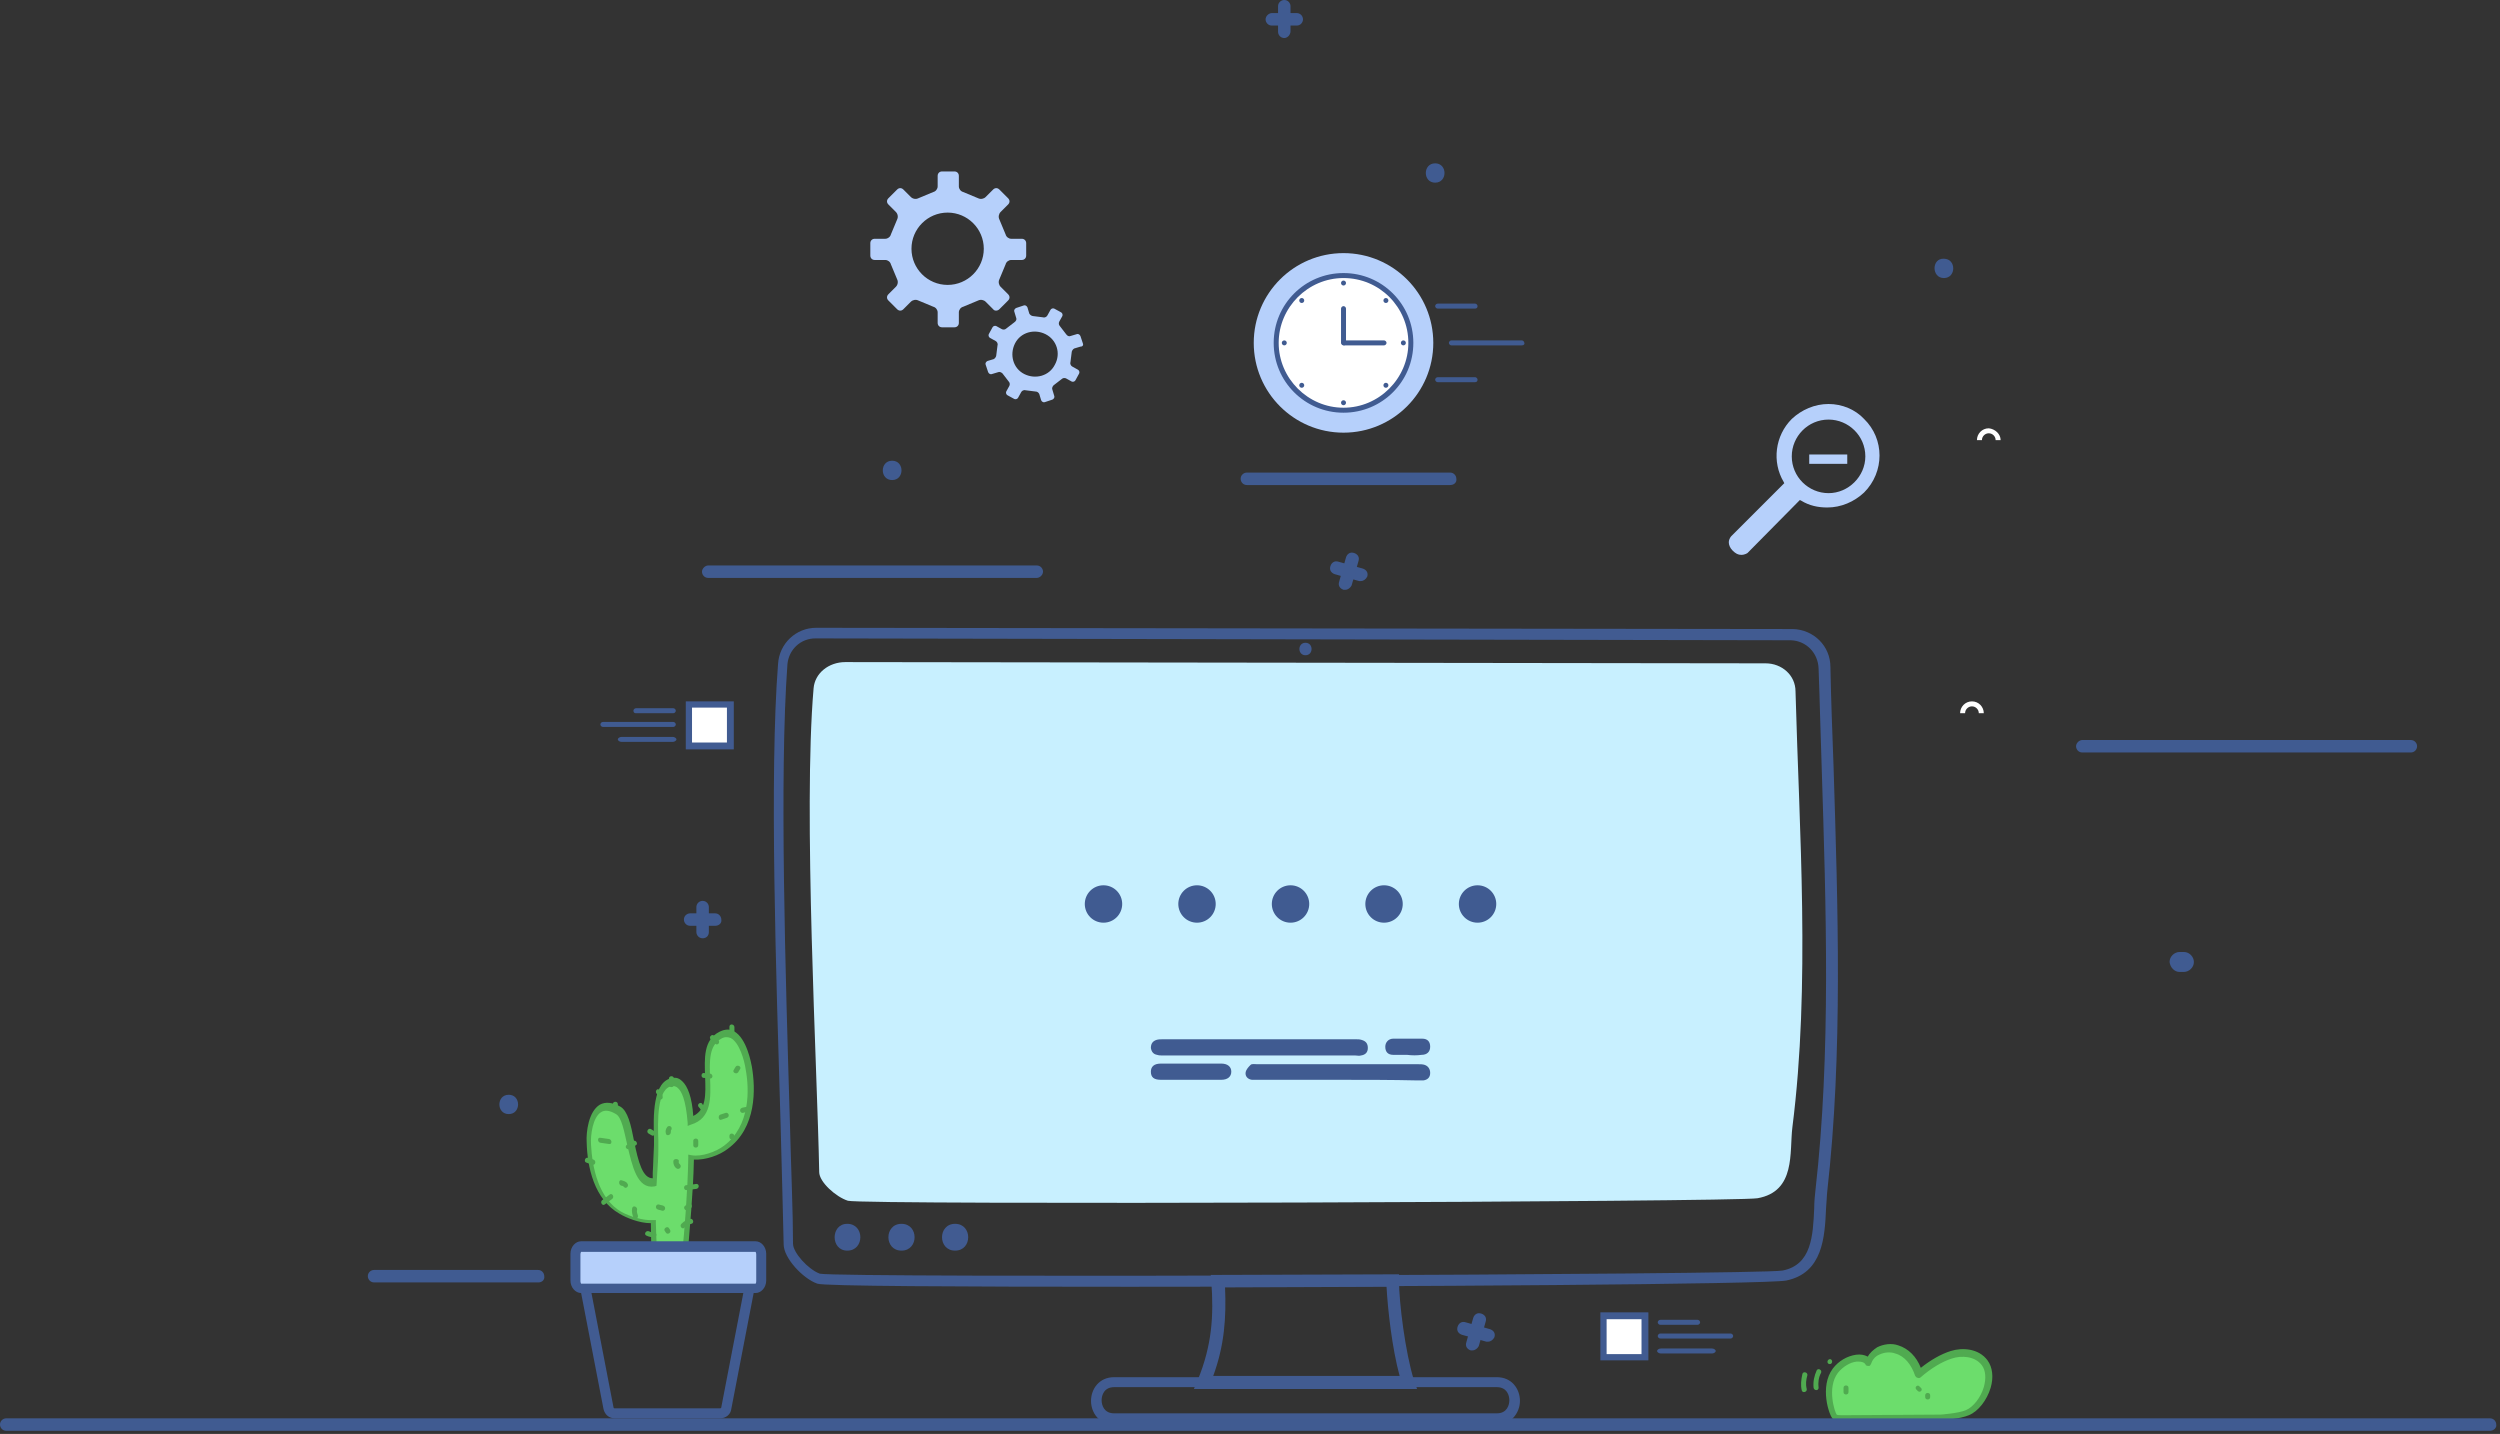 <svg width="401" height="230" viewBox="0 0 401 230" fill="none" xmlns="http://www.w3.org/2000/svg">
<rect x="0" y="0" width="401" height="230" fill="#333333" stroke="none"/>
<g clip-path="url(#clip0_37_34807)">
<path d="M307.9 220.4C307.4 218.6 306.1 217 304.4 216.4C302.6 215.8 300.4 216.7 299.9 218.5C298.3 217.2 295.8 218.2 294.5 219.9C292.4 222.6 294 227 294.4 227.2C294.8 227.5 295.8 227.5 295.8 227.5L311.5 227.4C311.5 227.4 314.4 227.2 315.7 226.7C318.4 225.6 320.2 221 318.5 218.7C317.3 217.1 315 216.8 313.1 217.4C311.2 217.9 309.4 219.1 307.9 220.4Z" fill="#6CDD6C"/>
<path d="M295.5 228.001C295.1 228.001 294.4 227.901 294 227.601C293.4 227.101 291.8 222.401 294 219.501C294.9 218.301 296.3 217.501 297.7 217.301C298.4 217.201 299 217.301 299.6 217.601C299.9 217.001 300.5 216.501 301.1 216.101C302.1 215.601 303.4 215.401 304.5 215.801C306.1 216.301 307.4 217.601 308.1 219.401C309.6 218.201 311.3 217.201 312.9 216.701C314.8 216.101 317.4 216.301 318.8 218.201C319.6 219.301 319.8 220.901 319.3 222.601C318.7 224.601 317.3 226.401 315.8 227.001C314.4 227.601 311.6 227.801 311.4 227.801L295.7 227.901C295.7 228.001 295.6 228.001 295.5 228.001ZM298.1 218.401C298 218.401 297.9 218.401 297.8 218.401C296.8 218.501 295.6 219.201 294.8 220.201C293 222.601 294.3 226.501 294.6 226.901C294.7 227.001 295.2 227.001 295.6 227.001L311.3 226.901C311.3 226.901 314.1 226.701 315.3 226.201C316.5 225.701 317.7 224.201 318.2 222.501C318.6 221.101 318.5 219.801 317.9 219.001C316.8 217.501 314.6 217.401 313.1 217.901C311.5 218.401 309.7 219.501 308.1 220.901C308 221.001 307.8 221.101 307.6 221.001C307.4 221.001 307.3 220.801 307.2 220.701C306.6 218.901 305.5 217.501 304 217.101C303.2 216.801 302.2 216.901 301.4 217.301C300.7 217.601 300.3 218.201 300.1 218.801C300 219.001 299.9 219.101 299.8 219.101C299.6 219.101 299.5 219.101 299.3 219.001C299.1 218.501 298.6 218.401 298.1 218.401Z" fill="#50AA50"/>
<path d="M291.4 219.801C291 220.701 290.8 221.601 290.9 222.601C291 223.101 291.7 223.101 291.7 222.601C291.6 221.801 291.7 220.901 292.1 220.201C292.3 219.701 291.6 219.401 291.4 219.801Z" fill="#50AA50"/>
<path d="M289.1 220.401C288.9 221.301 288.8 222.201 289 223.001C289.1 223.501 289.9 223.301 289.8 222.801C289.6 222.001 289.7 221.301 289.9 220.601C290 220.101 289.2 219.901 289.1 220.401Z" fill="#50AA50"/>
<path d="M293.5 218.8C294 218.8 294 218 293.5 218C293 218.1 293 218.8 293.5 218.8Z" fill="#50AA50"/>
<path d="M295.7 222.602C295.7 222.802 295.7 223.102 295.7 223.302C295.7 223.802 296.5 223.802 296.5 223.302C296.5 223.102 296.5 222.802 296.5 222.602C296.5 222.102 295.7 222.102 295.7 222.602Z" fill="#50AA50"/>
<path d="M308.8 223.801C308.8 223.901 308.8 224.001 308.8 224.101C308.8 224.601 309.6 224.601 309.6 224.101C309.6 224.001 309.6 223.901 309.6 223.801C309.6 223.301 308.8 223.301 308.8 223.801Z" fill="#50AA50"/>
<path d="M307.4 222.901C307.5 223.001 307.5 223.001 307.6 223.101C308 223.501 308.5 222.901 308.1 222.601C308 222.501 308 222.501 307.9 222.401C307.6 222.001 307 222.501 307.4 222.901Z" fill="#50AA50"/>
<path d="M86.4 205.699H60C59.4 205.699 59 205.199 59 204.699C59 204.099 59.5 203.699 60 203.699H86.3C86.9 203.699 87.3 204.199 87.3 204.699C87.4 205.299 86.9 205.699 86.4 205.699Z" fill="#405B91"/>
<path d="M318.2 114.4H317.4C317.4 113.8 316.9 113.3 316.3 113.3C315.7 113.3 315.2 113.8 315.2 114.4H314.4C314.4 113.4 315.2 112.5 316.3 112.5C317.4 112.5 318.2 113.4 318.2 114.4Z" fill="white"/>
<path d="M320.9 70.599H320.1C320.1 69.999 319.6 69.499 319 69.499C318.4 69.499 317.9 69.999 317.9 70.599H317.1C317.1 69.599 317.9 68.699 319 68.699C320 68.799 320.9 69.599 320.9 70.599Z" fill="white"/>
<path d="M227.3 222.8H191.5L192.1 221.4C194.4 215.8 194.7 211.1 194.3 205.6L194.2 204.5L224.4 204.4V205.4C224.4 208.9 225.4 216.9 226.8 221.4L227.3 222.8ZM194.6 220.7H224.5C223.3 216.3 222.6 210.1 222.4 206.4L196.5 206.5C196.7 211.4 196.4 215.8 194.6 220.7Z" fill="#415B91"/>
<path d="M181.2 206.399C154 206.399 132 206.299 131.1 205.899C128.8 205.099 125.7 201.799 125.7 199.599C125.6 194.599 125.4 187.899 125.2 180.099C124.5 156.599 123.4 124.299 124.8 106.499C125 103.199 127.7 100.699 130.9 100.699H131L287.6 100.899C290.9 100.999 293.6 103.599 293.6 106.999C293.7 112.199 293.9 117.499 294.1 122.899C294.8 145.499 295.6 168.899 293.1 190.999C293 191.899 293 192.799 292.9 193.799C292.7 198.399 292.4 204.199 286.5 205.399C283.4 205.999 225.5 206.399 181.2 206.399ZM130.8 102.399C128.4 102.399 126.5 104.199 126.3 106.599C125 124.399 126 156.499 126.7 179.999C126.9 187.799 127.2 194.599 127.2 199.499C127.2 200.899 129.6 203.599 131.5 204.299C134.8 204.999 282.1 204.499 285.9 203.799C290.6 202.899 290.8 198.199 291 193.799C291 192.799 291.1 191.799 291.2 190.899C293.7 168.899 292.9 145.599 292.2 123.099C292 117.699 291.9 112.399 291.7 107.199C291.6 104.699 289.7 102.799 287.3 102.699L130.8 102.399C130.8 102.399 130.9 102.399 130.8 102.399Z" fill="#415B91"/>
<path fill-rule="evenodd" clip-rule="evenodd" d="M283.2 106.399L135.6 106.199C132.9 106.199 130.7 107.999 130.5 110.399C128.8 130.199 131.1 171.399 131.4 187.999C131.4 189.599 134.1 191.999 136 192.599C138.2 193.299 278.5 192.799 281.9 192.199C288.1 191.099 287 184.799 287.5 180.799C290.4 157.999 288.6 133.199 288 110.899C288 108.299 285.8 106.399 283.2 106.399Z" fill="#C8F0FF"/>
<path d="M240.1 228.5H178.7C176.3 228.5 175 226.6 175 224.7C175 222.8 176.3 220.9 178.7 220.9H240.1C242.5 220.9 243.8 222.8 243.8 224.7C243.8 226.5 242.5 228.5 240.1 228.5ZM178.7 222.5C177.1 222.5 176.7 223.8 176.7 224.6C176.7 225.4 177.1 226.7 178.7 226.7H240.1C241.7 226.7 242.1 225.4 242.1 224.6C242.1 223.8 241.7 222.5 240.1 222.5H178.7Z" fill="#415B91"/>
<path d="M135.9 200.601C138.7 200.601 138.7 196.301 135.9 196.301C133.2 196.301 133.2 200.601 135.9 200.601Z" fill="#415B91"/>
<path d="M144.6 200.601C147.4 200.601 147.4 196.301 144.6 196.301C141.8 196.301 141.8 200.601 144.6 200.601Z" fill="#415B91"/>
<path d="M153.2 200.601C156 200.601 156 196.301 153.2 196.301C150.4 196.301 150.4 200.601 153.2 200.601Z" fill="#415B91"/>
<path d="M209.4 105.1C210.7 105.1 210.7 103.1 209.4 103.1C208.1 103.1 208.1 105.1 209.4 105.1Z" fill="#415B91"/>
<path d="M160.3 49.6L161.7 48.2C162 47.9 162 47.5 161.7 47.2L160.5 46C160.2 45.7 160.1 45.2 160.3 44.8L161.3 42.4C161.4 42 161.8 41.7 162.2 41.7H163.9C164.3 41.7 164.6 41.4 164.6 41V39C164.6 38.6 164.3 38.3 163.9 38.3H162.2C161.8 38.3 161.4 38 161.3 37.6L160.3 35.2C160.1 34.8 160.2 34.3 160.5 34L161.7 32.8C162 32.5 162 32.1 161.7 31.8L160.3 30.4C160 30.1 159.6 30.1 159.3 30.4L158.1 31.6C157.8 31.9 157.3 32 156.9 31.8L154.5 30.8C154.1 30.7 153.8 30.3 153.8 29.9V28.2C153.8 27.8 153.5 27.5 153.1 27.5H151.1C150.7 27.5 150.4 27.8 150.4 28.2V29.9C150.4 30.3 150.1 30.7 149.7 30.8L147.3 31.8C146.9 32 146.4 31.9 146.1 31.6L144.9 30.4C144.6 30.1 144.2 30.1 143.9 30.4L142.5 31.8C142.2 32.1 142.2 32.5 142.5 32.8L143.7 34C144 34.3 144.1 34.8 143.9 35.2L142.9 37.6C142.8 38 142.4 38.3 142 38.3H140.3C139.9 38.3 139.6 38.6 139.6 39V41C139.6 41.4 139.9 41.7 140.3 41.7H142C142.4 41.7 142.8 42 142.9 42.4L143.9 44.8C144.1 45.2 144 45.7 143.7 46L142.5 47.2C142.2 47.5 142.2 47.9 142.5 48.2L143.9 49.6C144.2 49.9 144.6 49.9 144.9 49.6L146.1 48.4C146.4 48.1 146.9 48 147.3 48.2L149.7 49.2C150.1 49.3 150.4 49.7 150.4 50.1V51.8C150.4 52.2 150.7 52.5 151.1 52.5H153.1C153.5 52.5 153.8 52.2 153.8 51.8V50.1C153.8 49.7 154.1 49.3 154.5 49.2L156.9 48.2C157.3 48 157.8 48.1 158.1 48.4L159.3 49.6C159.5 49.9 160 49.9 160.3 49.6ZM152 45.7C148.8 45.7 146.2 43.1 146.2 39.9C146.2 36.7 148.8 34.1 152 34.1C155.2 34.1 157.8 36.7 157.8 39.9C157.8 43.1 155.2 45.7 152 45.7Z" fill="#B6D0FB"/>
<path d="M173.7 55.099L173.3 53.899C173.2 53.699 173 53.499 172.7 53.599L171.7 53.899C171.5 53.999 171.2 53.899 171 53.599L170 52.299C169.8 52.099 169.8 51.799 169.9 51.599L170.4 50.699C170.5 50.499 170.4 50.199 170.2 50.099L169.1 49.499C168.9 49.399 168.6 49.499 168.5 49.699L168 50.599C167.9 50.799 167.6 50.999 167.3 50.899L165.7 50.699C165.5 50.699 165.2 50.499 165.1 50.299L164.8 49.299C164.7 49.099 164.5 48.899 164.2 48.999L163 49.399C162.8 49.499 162.6 49.699 162.7 49.999L163 50.999C163.1 51.199 163 51.499 162.7 51.699L161.4 52.699C161.2 52.899 160.9 52.899 160.7 52.799L159.8 52.299C159.6 52.199 159.3 52.299 159.2 52.499L158.6 53.599C158.5 53.799 158.6 54.099 158.8 54.199L159.7 54.699C159.9 54.799 160.1 55.099 160 55.399L159.8 56.999C159.8 57.199 159.6 57.499 159.4 57.599L158.4 57.899C158.2 57.999 158 58.199 158.1 58.499L158.5 59.699C158.6 59.899 158.8 60.099 159.1 59.999L160.1 59.699C160.3 59.599 160.6 59.699 160.8 59.899L161.8 61.199C162 61.399 162 61.699 161.9 61.899L161.4 62.799C161.3 62.999 161.4 63.299 161.6 63.399L162.7 63.999C162.9 64.099 163.2 63.999 163.3 63.799L163.8 62.899C163.9 62.699 164.2 62.499 164.5 62.599L166.1 62.799C166.4 62.799 166.6 62.999 166.7 63.199L167 64.199C167.1 64.399 167.3 64.599 167.6 64.499L168.8 64.099C169 63.999 169.2 63.799 169.1 63.499L168.8 62.499C168.7 62.299 168.8 61.999 169 61.799L170.3 60.799C170.5 60.599 170.8 60.599 171 60.699L171.9 61.199C172.1 61.299 172.4 61.199 172.5 60.999L173.1 59.899C173.2 59.699 173.1 59.399 172.9 59.299L172 58.799C171.8 58.699 171.6 58.399 171.7 58.099L171.9 56.499C171.9 56.299 172.1 55.999 172.3 55.899L173.3 55.599C173.7 55.599 173.8 55.299 173.7 55.099ZM169.2 58.499C168.3 60.299 166.1 60.899 164.3 59.999C162.5 59.099 161.9 56.899 162.8 55.099C163.7 53.299 165.9 52.699 167.7 53.599C169.5 54.499 170.2 56.699 169.2 58.499Z" fill="#B6D0FB"/>
<path d="M232.6 77.801H200C199.4 77.801 199 77.301 199 76.801C199 76.201 199.5 75.801 200 75.801H232.6C233.2 75.801 233.6 76.301 233.6 76.801C233.7 77.401 233.2 77.801 232.6 77.801Z" fill="#405B91"/>
<path d="M166.3 92.699H113.6C113 92.699 112.6 92.199 112.6 91.699C112.6 91.199 113.1 90.699 113.6 90.699H166.3C166.9 90.699 167.3 91.199 167.3 91.699C167.3 92.199 166.8 92.699 166.3 92.699Z" fill="#405B91"/>
<path d="M386.7 120.699H334C333.4 120.699 333 120.199 333 119.699C333 119.199 333.5 118.699 334 118.699H386.7C387.3 118.699 387.7 119.199 387.7 119.699C387.7 120.199 387.3 120.699 386.7 120.699Z" fill="#405B91"/>
<path d="M399.4 229.5H1C0.4 229.5 0 229 0 228.5C0 227.9 0.5 227.5 1 227.5H399.4C400 227.5 400.4 228 400.4 228.5C400.5 229 400 229.5 399.4 229.5Z" fill="#405B91"/>
<path d="M293.3 64.801C291.1 64.801 289 65.701 287.4 67.201C284.7 69.901 284.2 74.101 286.1 77.301L286.2 77.501L277.7 86.001C277.7 86.001 277.3 86.401 277.3 87.001C277.3 87.401 277.5 87.901 277.9 88.301C278.4 88.801 278.8 89.001 279.3 89.001C279.9 89.001 280.3 88.701 280.3 88.701L288.7 80.201L288.9 80.301C290.2 81.101 291.6 81.401 293.1 81.401C295.3 81.401 297.4 80.501 299 79.001C302.3 75.701 302.3 70.401 299 67.201C297.6 65.701 295.5 64.801 293.3 64.801ZM293.3 79.101C290.1 79.101 287.4 76.501 287.4 73.201C287.4 70.001 290 67.301 293.3 67.301C296.5 67.301 299.2 69.901 299.2 73.201C299.2 76.401 296.5 79.101 293.3 79.101Z" fill="#B6D0FB"/>
<path d="M290.2 74.4H296.3V72.9H290.2V74.4Z" fill="#B6D0FB"/>
<path d="M112.7 150.5C112.1 150.5 111.7 150 111.7 149.5V145.5C111.7 144.9 112.2 144.5 112.7 144.5C113.3 144.5 113.7 145 113.7 145.5V149.5C113.7 150.1 113.3 150.5 112.7 150.5Z" fill="#405B91"/>
<path d="M114.7 148.5H110.7C110.1 148.5 109.7 148 109.7 147.5C109.7 146.9 110.2 146.5 110.7 146.5H114.7C115.3 146.5 115.7 147 115.7 147.5C115.8 148.1 115.3 148.5 114.7 148.5Z" fill="#405B91"/>
<path d="M206 6.1C205.4 6.1 205 5.6 205 5.1V1C205 0.4 205.5 0 206 0C206.6 0 207 0.5 207 1V5C207 5.6 206.5 6.1 206 6.1Z" fill="#405B91"/>
<path d="M208 4.1H204C203.4 4.1 203 3.6 203 3.1C203 2.6 203.5 2.1 204 2.1H208C208.6 2.1 209 2.6 209 3.1C209 3.6 208.6 4.1 208 4.1Z" fill="#405B91"/>
<path d="M238.7 215.201C238.6 215.201 238.5 215.201 238.4 215.201L234.5 214.101C233.9 213.901 233.6 213.401 233.8 212.801C234 212.201 234.5 211.901 235.1 212.101L239 213.201C239.6 213.401 239.9 213.901 239.7 214.501C239.5 214.901 239.1 215.201 238.7 215.201Z" fill="#405B91"/>
<path d="M236.2 216.6C236.1 216.6 236 216.6 235.9 216.6C235.3 216.4 235 215.9 235.2 215.3L236.3 211.4C236.5 210.8 237 210.5 237.6 210.7C238.2 210.9 238.5 211.4 238.3 212L237.2 215.9C237 216.3 236.6 216.6 236.2 216.6Z" fill="#405B91"/>
<path d="M218.3 93.201C218.2 93.201 218.1 93.201 218 93.201L214.1 92.101C213.5 91.901 213.2 91.401 213.4 90.801C213.6 90.201 214.1 89.901 214.7 90.101L218.6 91.201C219.2 91.401 219.5 91.901 219.3 92.501C219.1 92.901 218.7 93.201 218.3 93.201Z" fill="#405B91"/>
<path d="M215.8 94.6C215.7 94.6 215.6 94.6 215.5 94.6C214.9 94.4 214.6 93.9 214.8 93.3L215.9 89.4C216.1 88.8 216.6 88.5 217.2 88.7C217.8 88.9 218.1 89.4 217.9 90L216.8 93.9C216.6 94.3 216.2 94.6 215.8 94.6Z" fill="#405B91"/>
<path d="M215.5 69.4C223.453 69.4 229.9 62.953 229.9 55C229.9 47.047 223.453 40.6 215.5 40.6C207.547 40.6 201.1 47.047 201.1 55C201.1 62.953 207.547 69.4 215.5 69.4Z" fill="#B6D0FB"/>
<path d="M215.5 65.799C221.465 65.799 226.3 60.964 226.3 54.999C226.3 49.035 221.465 44.199 215.5 44.199C209.535 44.199 204.7 49.035 204.7 54.999C204.7 60.964 209.535 65.799 215.5 65.799Z" fill="white"/>
<path d="M215.5 66.199C209.3 66.199 204.3 61.199 204.3 54.999C204.3 48.799 209.3 43.799 215.5 43.799C221.7 43.799 226.7 48.799 226.7 54.999C226.7 61.199 221.7 66.199 215.5 66.199ZM215.5 44.599C209.8 44.599 205.1 49.299 205.1 54.999C205.1 60.699 209.8 65.399 215.5 65.399C221.2 65.399 225.9 60.699 225.9 54.999C225.9 49.299 221.3 44.599 215.5 44.599Z" fill="#405B91"/>
<path d="M215.5 55.4C215.3 55.4 215.1 55.2 215.1 55V49.5C215.1 49.3 215.3 49.1 215.5 49.1C215.7 49.1 215.9 49.3 215.9 49.5V55C216 55.2 215.8 55.4 215.5 55.4Z" fill="#405B91"/>
<path d="M222 55.4H215.6C215.4 55.4 215.2 55.2 215.2 55C215.2 54.8 215.4 54.6 215.6 54.6H222C222.2 54.6 222.4 54.8 222.4 55C222.4 55.2 222.2 55.4 222 55.4Z" fill="#405B91"/>
<path d="M215.5 45.8C215.721 45.8 215.9 45.621 215.9 45.4C215.9 45.179 215.721 45 215.5 45C215.279 45 215.1 45.179 215.1 45.4C215.1 45.621 215.279 45.8 215.5 45.8Z" fill="#405B91"/>
<path d="M222.3 48.601C222.521 48.601 222.7 48.422 222.7 48.201C222.7 47.98 222.521 47.801 222.3 47.801C222.079 47.801 221.9 47.98 221.9 48.201C221.9 48.422 222.079 48.601 222.3 48.601Z" fill="#405B91"/>
<path d="M225.1 55.4C225.321 55.4 225.5 55.221 225.5 55C225.5 54.779 225.321 54.6 225.1 54.6C224.879 54.6 224.7 54.779 224.7 55C224.7 55.221 224.879 55.4 225.1 55.4Z" fill="#405B91"/>
<path d="M222.3 62.2C222.521 62.2 222.7 62.021 222.7 61.8C222.7 61.58 222.521 61.4 222.3 61.4C222.079 61.4 221.9 61.58 221.9 61.8C221.9 62.021 222.079 62.2 222.3 62.2Z" fill="#405B91"/>
<path d="M215.5 64.999C215.721 64.999 215.9 64.82 215.9 64.599C215.9 64.378 215.721 64.199 215.5 64.199C215.279 64.199 215.1 64.378 215.1 64.599C215.1 64.82 215.279 64.999 215.5 64.999Z" fill="#405B91"/>
<path d="M208.8 62.2C209.021 62.2 209.2 62.021 209.2 61.8C209.2 61.58 209.021 61.4 208.8 61.4C208.579 61.4 208.4 61.58 208.4 61.8C208.4 62.021 208.579 62.2 208.8 62.2Z" fill="#405B91"/>
<path d="M206 55.4C206.221 55.4 206.4 55.221 206.4 55C206.4 54.779 206.221 54.6 206 54.6C205.779 54.6 205.6 54.779 205.6 55C205.6 55.221 205.779 55.4 206 55.4Z" fill="#405B91"/>
<path d="M208.8 48.601C209.021 48.601 209.2 48.422 209.2 48.201C209.2 47.98 209.021 47.801 208.8 47.801C208.579 47.801 208.4 47.98 208.4 48.201C208.4 48.422 208.579 48.601 208.8 48.601Z" fill="#405B91"/>
<path d="M236.6 49.499H230.6C230.4 49.499 230.2 49.299 230.2 49.099C230.2 48.899 230.4 48.699 230.6 48.699H236.6C236.8 48.699 237 48.899 237 49.099C237 49.299 236.9 49.499 236.6 49.499Z" fill="#405B91"/>
<path d="M236.6 61.3H230.6C230.4 61.3 230.2 61.1 230.2 60.9C230.2 60.7 230.4 60.5 230.6 60.5H236.6C236.8 60.5 237 60.7 237 60.9C237 61.1 236.9 61.3 236.6 61.3Z" fill="#405B91"/>
<path d="M244.1 55.4H232.8C232.6 55.4 232.4 55.2 232.4 55C232.4 54.8 232.6 54.6 232.8 54.6H244.1C244.3 54.6 244.5 54.8 244.5 55C244.6 55.2 244.4 55.4 244.1 55.4Z" fill="#405B91"/>
<path d="M263.9 211H257.2V217.7H263.9V211Z" fill="white"/>
<path d="M264.4 218.2H256.7V210.5H264.4V218.2ZM257.7 217.2H263.3V211.6H257.7V217.2Z" fill="#415B91"/>
<path d="M272.3 212.499H266.3C266.1 212.499 265.9 212.299 265.9 212.099C265.9 211.899 266.1 211.699 266.3 211.699H272.3C272.5 211.699 272.7 211.899 272.7 212.099C272.7 212.299 272.5 212.499 272.3 212.499Z" fill="#405B91"/>
<path d="M274.6 217.099H266.4C266.1 217.099 265.8 216.899 265.8 216.699C265.8 216.499 266.1 216.299 266.4 216.299H274.6C274.9 216.299 275.2 216.499 275.2 216.699C275.2 216.899 274.9 217.099 274.6 217.099Z" fill="#405B91"/>
<path d="M277.6 214.698H266.3C266.1 214.698 265.9 214.498 265.9 214.298C265.9 214.098 266.1 213.898 266.3 213.898H277.6C277.8 213.898 278 214.098 278 214.298C278 214.498 277.8 214.698 277.6 214.698Z" fill="#405B91"/>
<path d="M117.2 113H110.5V119.7H117.2V113Z" fill="white"/>
<path d="M117.7 120.2H110V112.5H117.7V120.2ZM111 119.1H116.6V113.5H111V119.1Z" fill="#415B91"/>
<path d="M102 114.4H108C108.2 114.4 108.4 114.2 108.4 114C108.4 113.8 108.2 113.6 108 113.6H102C101.8 113.6 101.6 113.8 101.6 114C101.6 114.3 101.8 114.4 102 114.4Z" fill="#405B91"/>
<path d="M99.7 118.999H107.9C108.2 118.999 108.5 118.799 108.5 118.599C108.5 118.399 108.2 118.199 107.9 118.199H99.7C99.4 118.199 99.1 118.399 99.1 118.599C99.1 118.799 99.4 118.999 99.7 118.999Z" fill="#405B91"/>
<path d="M96.7 116.599H108C108.2 116.599 108.4 116.399 108.4 116.199C108.4 115.999 108.2 115.799 108 115.799H96.7C96.5 115.799 96.3 115.999 96.3 116.199C96.3 116.399 96.5 116.599 96.7 116.599Z" fill="#405B91"/>
<path d="M120.1 171.399C119.8 169.499 118.5 164.599 115.5 166.199C110.7 168.699 116.5 178.199 110.7 179.899C110.4 176.099 109.6 173.499 107.9 173.699C104.4 173.999 105.3 182.199 105.2 184.099C105.1 185.899 105.1 187.799 105 189.699C100.8 190.399 101.7 179.599 99.1 178.099C95.2 175.799 94.3 180.999 94.4 183.399C94.6 187.499 95.7 192.399 99.5 194.499C100.8 195.199 103 195.999 104.7 195.899C104.7 199.199 104.8 202.399 105.4 205.499H105.5L107.8 205.599C107.8 206.599 109.4 206.599 109.4 205.599C109.4 203.599 110.6 193.999 110.8 185.799C112.7 186.099 115 185.199 116.3 184.199C120.4 181.299 120.8 175.899 120.1 171.399Z" fill="#6CDD6C"/>
<path d="M108.7 206.799C108.5 206.799 108.2 206.699 108 206.599C107.8 206.399 107.6 206.199 107.5 205.899L105.8 205.799H105.2L105.1 205.399C104.6 202.799 104.4 199.799 104.4 196.199C102.5 196.199 100.4 195.299 99.4 194.699C95.3 192.399 94.2 187.199 94.1 183.199C94 181.599 94.4 178.299 96.2 177.199C97.1 176.699 98.2 176.799 99.5 177.499C100.7 178.199 101.2 180.399 101.7 182.999C102.4 186.499 103.1 188.999 104.7 188.999V188.099C104.8 186.599 104.8 185.199 104.9 183.699C104.9 183.399 104.9 182.999 104.9 182.499C104.8 179.299 104.6 173.199 108 172.899C108.5 172.799 109 172.999 109.4 173.399C110.3 174.199 111 175.999 111.2 178.999C113.3 177.999 113.2 175.599 113.1 172.699C113 169.799 112.8 166.799 115.4 165.499C116.2 165.099 117 164.999 117.7 165.399C119.8 166.499 120.5 170.599 120.6 171.099C121.2 174.599 121.4 180.899 116.7 184.299C115.4 185.299 113.2 186.099 111.3 185.999C111.2 191.399 110.6 197.199 110.3 201.199C110.1 203.199 110 204.699 110 205.399C110 205.899 109.8 206.199 109.4 206.399C109.1 206.699 108.9 206.799 108.7 206.799ZM105.9 204.999L108.4 205.099V205.499C108.4 205.699 108.5 205.799 108.5 205.799C108.6 205.899 108.8 205.899 108.9 205.799C109 205.699 109.1 205.699 109.1 205.499C109.1 204.799 109.2 203.299 109.4 201.299C109.8 197.299 110.3 191.099 110.4 185.699V185.199L110.9 185.299C112.6 185.599 114.9 184.699 116.1 183.799C120.4 180.599 120.2 174.699 119.6 171.499C119.4 170.099 118.6 167.199 117.2 166.499C116.7 166.299 116.2 166.299 115.7 166.599C113.7 167.699 113.8 170.199 113.9 172.999C114 175.999 114.2 179.399 110.8 180.399L110.3 180.599V180.099C110 176.299 109.3 174.999 108.7 174.499C108.5 174.299 108.2 174.199 107.9 174.199C105.3 174.399 105.5 180.099 105.6 182.899C105.6 183.499 105.6 183.899 105.6 184.199C105.6 185.599 105.5 187.099 105.4 188.599L105.3 190.199L105 190.299C102.2 190.799 101.4 186.999 100.6 183.599C100.1 181.399 99.7 179.199 98.8 178.699C97.8 178.099 97 177.999 96.4 178.399C95.1 179.199 94.7 181.999 94.8 183.599C95 187.299 96 192.299 99.7 194.399C101 195.099 103.1 195.799 104.7 195.699H105.2V196.199C105.3 199.499 105.4 202.399 105.9 204.999Z" fill="#50AA50"/>
<path d="M115.5 227.5H98.6C97.7 227.5 97 226.9 96.8 226L93 206.3L94.6 206L98.4 225.7C98.4 225.9 98.6 225.9 98.6 225.9H115.5C115.5 225.9 115.7 225.9 115.7 225.7L119.5 206L121.1 206.3L117.3 226C117.2 226.9 116.4 227.5 115.5 227.5Z" fill="#415B91"/>
<path d="M93.2 200H121.2C121.7 200 122.1 200.5 122.1 201.2V205.5C122.1 206.1 121.7 206.7 121.2 206.7H93.2C92.7 206.7 92.3 206.2 92.3 205.5V201.2C92.3 200.5 92.7 200 93.2 200Z" fill="#B6D0FB"/>
<path d="M121.2 207H93.2C92.5 207 91.9 206.3 91.9 205.4V201.1C91.9 200.2 92.5 199.5 93.2 199.5H121.2C121.9 199.5 122.5 200.2 122.5 201.1V205.4C122.5 206.3 121.9 207 121.2 207ZM93.2 200.4C93 200.4 92.8 200.7 92.8 201.1V205.4C92.8 205.8 93 206.1 93.2 206.1H121.2C121.4 206.1 121.6 205.8 121.6 205.4V201.1C121.6 200.7 121.4 200.4 121.2 200.4H93.2Z" fill="#405B91"/>
<path d="M121.2 206.999H93.2C92.5 206.999 92 206.299 92 205.499V201.199C92 200.299 92.6 199.699 93.2 199.699H121.2C121.9 199.699 122.4 200.399 122.4 201.199V205.499C122.5 206.299 121.9 206.999 121.2 206.999ZM93.2 200.399C93 200.399 92.7 200.699 92.7 201.199V205.499C92.7 205.999 93 206.299 93.2 206.299H121.2C121.4 206.299 121.7 205.999 121.7 205.499V201.199C121.7 200.699 121.4 200.399 121.2 200.399H93.2Z" fill="#B6D0FB"/>
<path d="M121.2 207.4H93.2C92.3 207.4 91.5 206.5 91.5 205.4V201.1C91.5 200 92.3 199.1 93.2 199.1H121.2C122.1 199.1 122.9 200 122.9 201.1V205.4C122.9 206.5 122.1 207.4 121.2 207.4ZM93.2 200.8C93.2 200.8 93.1 201 93.1 201.2V205.5C93.1 205.7 93.2 205.9 93.2 205.9H121.2C121.2 205.9 121.3 205.8 121.3 205.5V201.2C121.3 201 121.2 200.8 121.2 200.8H93.2Z" fill="#405B91"/>
<path d="M96.3 183.299C96.8 183.399 97.2 183.399 97.7 183.499C98.2 183.599 98.2 182.799 97.7 182.699C97.2 182.599 96.8 182.599 96.3 182.499C95.8 182.399 95.8 183.199 96.3 183.299Z" fill="#50AA50"/>
<path d="M98.3 177.1C98.3 177.3 98.3 177.6 98.3 177.8C98.3 178.3 99.1 178.3 99.1 177.8C99.1 177.6 99.1 177.3 99.1 177.1C99.1 176.6 98.3 176.6 98.3 177.1Z" fill="#50AA50"/>
<path d="M101 184.298C101.3 184.098 101.7 183.898 102 183.698C102.4 183.498 102 182.798 101.6 182.998C101.3 183.198 100.9 183.398 100.6 183.598C100.1 183.898 100.5 184.498 101 184.298Z" fill="#50AA50"/>
<path d="M97 193.199C97.4 192.899 97.8 192.599 98.2 192.299C98.6 191.999 98.2 191.299 97.8 191.599C97.4 191.899 97 192.199 96.6 192.499C96.2 192.799 96.6 193.499 97 193.199Z" fill="#50AA50"/>
<path d="M94.1 186.5C94.4 186.6 94.7 186.7 95 186.8C95.5 187 95.7 186.2 95.2 186C94.9 185.9 94.6 185.8 94.3 185.7C93.8 185.6 93.6 186.4 94.1 186.5Z" fill="#50AA50"/>
<path d="M99.7 190.199C99.9 190.199 100 190.299 100.1 190.399C100.4 190.799 101 190.199 100.6 189.799C100.4 189.499 100 189.399 99.6 189.299C99.2 189.299 99.2 190.099 99.7 190.199Z" fill="#50AA50"/>
<path d="M101.4 193.799C101.3 194.299 101.4 194.799 101.6 195.299C101.8 195.799 102.5 195.399 102.3 194.899C102.2 194.599 102.1 194.299 102.2 193.999C102.2 193.499 101.5 193.299 101.4 193.799Z" fill="#50AA50"/>
<path d="M105.5 193.999C105.7 194.099 106 194.099 106.2 194.199C106.7 194.299 106.9 193.599 106.4 193.399C106.2 193.299 105.9 193.299 105.7 193.199C105.2 193.099 105 193.799 105.5 193.999Z" fill="#50AA50"/>
<path d="M108 186.299C108 186.699 108.1 187.099 108.5 187.399C108.9 187.699 109.4 187.199 109.1 186.799C108.9 186.599 108.8 186.499 108.9 186.199C108.8 185.799 108 185.799 108 186.299Z" fill="#50AA50"/>
<path d="M107 180.799C106.8 181.099 106.7 181.399 106.8 181.799C106.9 182.299 107.6 182.099 107.6 181.599C107.6 181.399 107.6 181.299 107.7 181.199C107.9 180.699 107.3 180.399 107 180.799Z" fill="#50AA50"/>
<path d="M111.2 183C111.2 183.2 111.2 183.5 111.2 183.7C111.2 184.2 112 184.2 112 183.7C112 183.5 112 183.2 112 183C112 182.5 111.2 182.5 111.2 183Z" fill="#50AA50"/>
<path d="M104 181.799C104.2 181.899 104.3 181.999 104.5 182.099C104.9 182.399 105.3 181.699 104.9 181.399C104.7 181.299 104.6 181.199 104.4 181.099C104 180.899 103.6 181.499 104 181.799Z" fill="#50AA50"/>
<path d="M105.3 175.399C105.5 175.599 105.5 175.799 105.5 175.999C105.5 176.499 106.3 176.499 106.3 175.999C106.3 175.599 106.1 175.199 105.8 174.899C105.5 174.399 105 174.999 105.3 175.399Z" fill="#50AA50"/>
<path d="M107.3 173C107.3 173.3 107.3 173.7 107.3 174C107.3 174.5 108.1 174.5 108.1 174C108.1 173.7 108.1 173.3 108.1 173C108.1 172.5 107.3 172.5 107.3 173Z" fill="#50AA50"/>
<path d="M112.1 177.6C112.2 177.7 112.3 177.8 112.4 178C112.7 178.4 113.3 177.8 112.9 177.4C112.8 177.3 112.7 177.2 112.6 177C112.3 176.7 111.7 177.2 112.1 177.6Z" fill="#50AA50"/>
<path d="M112.9 172.9C113.2 172.9 113.6 172.9 113.9 173C114.4 173 114.4 172.3 113.9 172.2C113.6 172.2 113.2 172.2 112.9 172.1C112.4 172.1 112.4 172.9 112.9 172.9Z" fill="#50AA50"/>
<path d="M114 166.699C114.2 166.899 114.5 167.199 114.7 167.399C115.1 167.799 115.6 167.199 115.2 166.799C115 166.599 114.7 166.299 114.5 166.099C114.2 165.799 113.6 166.399 114 166.699Z" fill="#50AA50"/>
<path d="M117 164.699C117 165.099 117 165.499 117 165.899C117 166.399 117.8 166.399 117.8 165.899C117.8 165.499 117.8 165.099 117.8 164.699C117.7 164.199 117 164.199 117 164.699Z" fill="#50AA50"/>
<path d="M118.4 171.999C118.5 171.799 118.6 171.699 118.7 171.499C119 171.099 118.3 170.699 118 171.099C117.9 171.299 117.8 171.399 117.7 171.599C117.4 171.999 118.1 172.399 118.4 171.999Z" fill="#50AA50"/>
<path d="M115.7 179.6C116 179.5 116.3 179.4 116.6 179.3C117.1 179.1 116.9 178.4 116.4 178.5C116.1 178.6 115.8 178.7 115.5 178.8C115.1 179 115.3 179.8 115.7 179.6Z" fill="#50AA50"/>
<path d="M119.2 178.499C119.5 178.399 119.8 178.399 120.1 178.299C120.6 178.199 120.4 177.399 119.9 177.499C119.6 177.599 119.3 177.599 119 177.699C118.5 177.899 118.7 178.599 119.2 178.499Z" fill="#50AA50"/>
<path d="M117 182.199C117 182.299 117 182.299 117 182.399C117 182.899 117.8 182.899 117.8 182.399C117.8 182.299 117.8 182.299 117.8 182.199C117.7 181.699 117 181.699 117 182.199Z" fill="#50AA50"/>
<path d="M110.3 194.099C110.5 193.999 110.6 193.899 110.8 193.799C111.2 193.499 110.8 192.799 110.4 193.099C110.2 193.199 110.1 193.299 109.9 193.399C109.5 193.699 109.9 194.299 110.3 194.099Z" fill="#50AA50"/>
<path d="M109.8 196.899C110.1 196.599 110.4 196.399 110.9 196.299C111.4 196.199 111.2 195.399 110.7 195.499C110.2 195.599 109.7 195.899 109.3 196.299C108.9 196.699 109.5 197.299 109.8 196.899Z" fill="#50AA50"/>
<path d="M106.6 197.4C106.7 197.5 106.7 197.6 106.8 197.7C107 198.1 107.7 197.8 107.5 197.3C107.4 197.2 107.4 197.1 107.3 197C107.1 196.6 106.4 197 106.6 197.4Z" fill="#50AA50"/>
<path d="M103.7 198.198C104.1 198.398 104.6 198.498 105 198.398C105.5 198.298 105.3 197.598 104.8 197.598C104.5 197.698 104.3 197.598 104.1 197.498C103.6 197.298 103.2 197.998 103.7 198.198Z" fill="#50AA50"/>
<path d="M110.1 190.898C110.6 190.798 111.1 190.798 111.7 190.698C112.2 190.598 112.2 189.898 111.7 189.898C111.2 189.998 110.7 189.998 110.1 190.098C109.6 190.098 109.6 190.898 110.1 190.898Z" fill="#50AA50"/>
<path d="M143.1 77C145.1 77 145.1 73.9 143.1 73.9C141.1 73.9 141.1 77 143.1 77Z" fill="#405B91"/>
<path d="M311.8 44.6C313.8 44.6 313.8 41.5 311.8 41.5C309.8 41.4 309.8 44.6 311.8 44.6Z" fill="#405B91"/>
<path d="M349.6 155.899C349.8 155.899 350.1 155.899 350.3 155.899C351.1 155.899 351.9 155.199 351.9 154.299C351.9 153.499 351.2 152.699 350.3 152.699C350.1 152.699 349.8 152.699 349.6 152.699C348.8 152.699 348 153.399 348 154.299C348.1 155.199 348.8 155.899 349.6 155.899Z" fill="#405B91"/>
<path d="M81.6 178.7C83.6 178.7 83.6 175.6 81.6 175.6C79.6 175.6 79.6 178.7 81.6 178.7Z" fill="#405B91"/>
<path d="M230.2 29.299C232.2 29.299 232.2 26.199 230.2 26.199C228.2 26.199 228.2 29.299 230.2 29.299Z" fill="#405B91"/>
<path d="M202 169.299C196.8 169.299 191.7 169.299 186.5 169.299C186.2 169.299 185.9 169.299 185.6 169.199C185 169.099 184.7 168.699 184.6 168.099C184.6 167.399 184.9 166.999 185.5 166.799C185.8 166.699 186.2 166.699 186.5 166.699C196.8 166.699 207.2 166.699 217.5 166.699C217.8 166.699 218.1 166.699 218.4 166.799C219.1 166.999 219.4 167.399 219.4 168.099C219.4 168.799 219 169.199 218.3 169.299C218 169.399 217.7 169.299 217.4 169.299C212.3 169.299 207.2 169.299 202 169.299Z" fill="#405B91"/>
<path d="M214.6 173.201C210.3 173.201 206 173.201 201.7 173.201C201.4 173.201 201.1 173.201 200.8 173.201C200.1 173.101 199.7 172.601 199.8 172.001C199.9 171.501 200.3 171.101 200.6 170.801C200.8 170.601 201.3 170.701 201.7 170.701C210.3 170.701 218.9 170.701 227.5 170.701C227.8 170.701 228.2 170.701 228.5 170.801C229.1 171.001 229.4 171.501 229.4 172.101C229.4 172.801 229 173.201 228.3 173.301C228 173.301 227.7 173.301 227.4 173.301C223.2 173.201 218.9 173.201 214.6 173.201Z" fill="#405B91"/>
<path d="M190.9 173.2C189.3 173.2 187.7 173.2 186.2 173.2C185.1 173.2 184.6 172.8 184.6 171.9C184.6 171.1 185.1 170.6 186.2 170.6C189.4 170.6 192.7 170.6 195.9 170.6C196.9 170.6 197.5 171.1 197.5 171.9C197.5 172.7 196.9 173.2 195.9 173.2C194.2 173.2 192.6 173.2 190.9 173.2Z" fill="#405B91"/>
<path d="M225.7 169.2C225 169.2 224.2 169.2 223.5 169.2C222.6 169.2 222.2 168.7 222.2 167.9C222.2 167.2 222.7 166.6 223.5 166.6C225 166.6 226.6 166.6 228.1 166.6C229 166.6 229.4 167.1 229.4 167.9C229.4 168.7 228.9 169.2 228 169.2C227.3 169.3 226.5 169.3 225.7 169.2Z" fill="#405B91"/>
<circle cx="177" cy="145" r="3" fill="#405B91"/>
<circle cx="192" cy="145" r="3" fill="#405B91"/>
<circle cx="207" cy="145" r="3" fill="#405B91"/>
<circle cx="222" cy="145" r="3" fill="#405B91"/>
<circle cx="237" cy="145" r="3" fill="#405B91"/>
</g>
<defs>
<clipPath id="clip0_37_34807">
<rect width="400.5" height="229.5" fill="white"/>
</clipPath>
</defs>
</svg>
